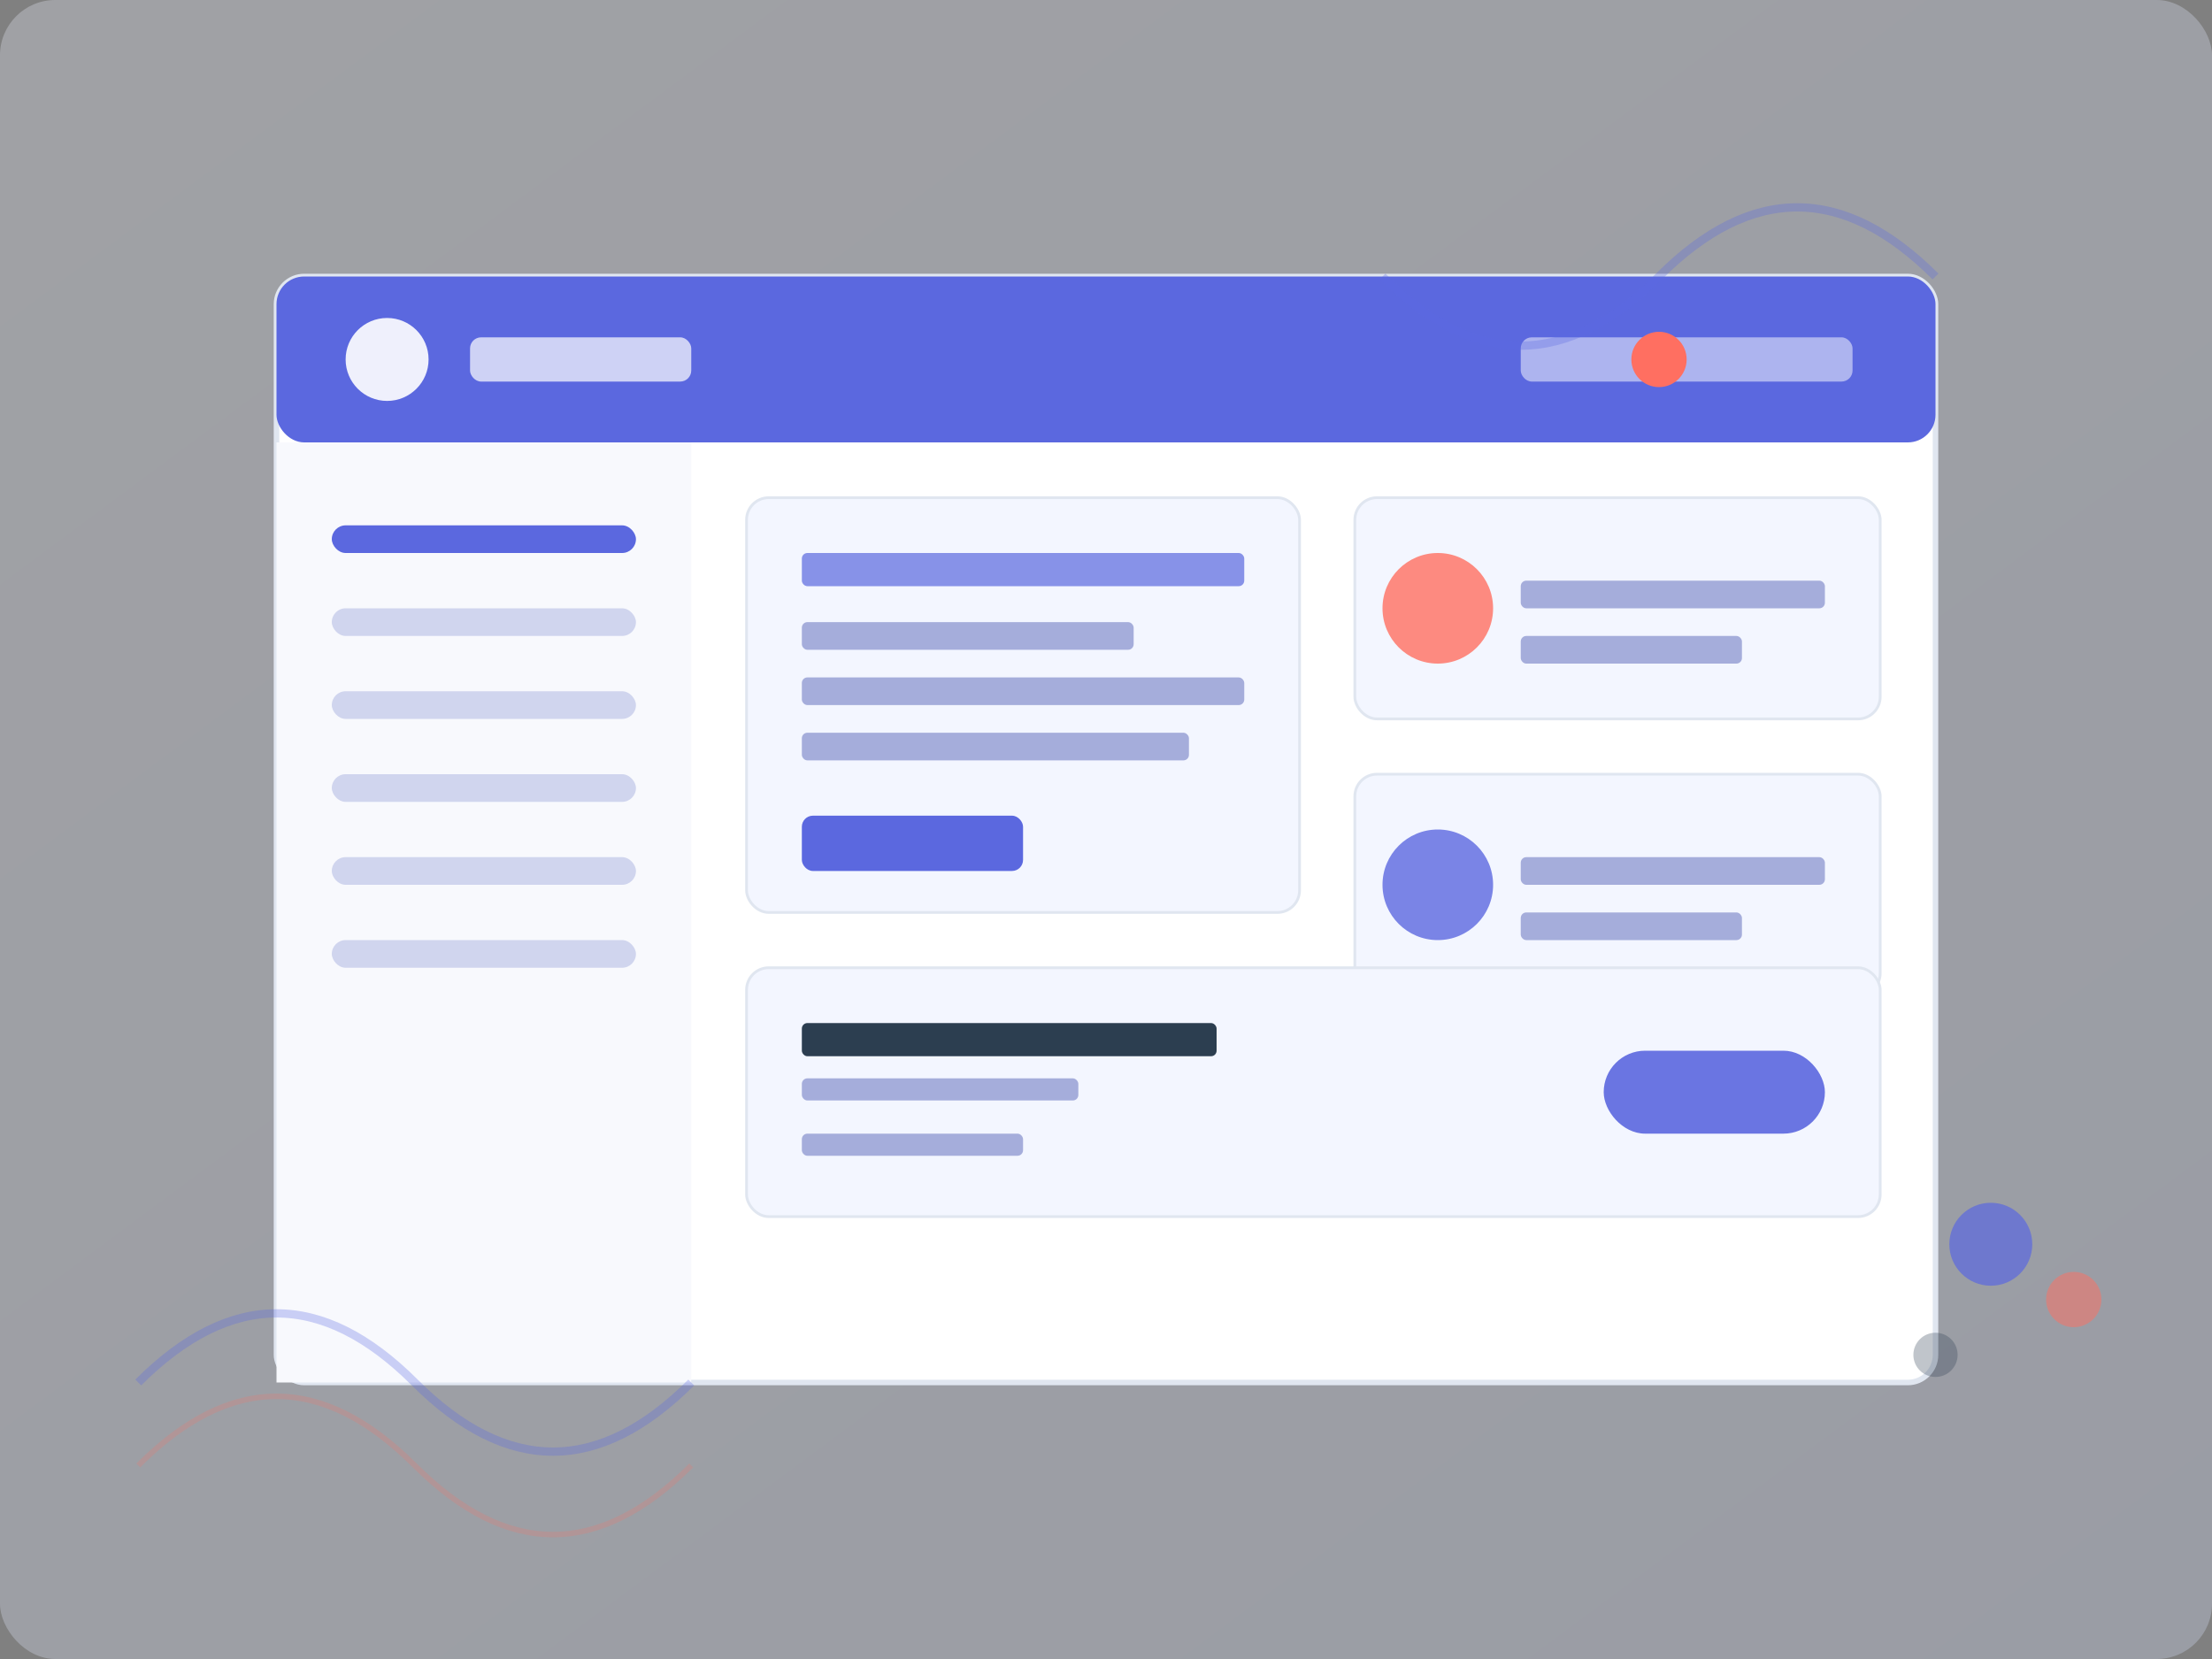 <svg xmlns="http://www.w3.org/2000/svg" viewBox="0 0 800 600" width="800" height="600">
  <rect x="0" y="0" width="800" height="600" fill="#808080" stroke="none"/>
  <!-- Background -->
  <defs>
    <linearGradient id="bg-gradient" x1="0%" y1="0%" x2="100%" y2="100%">
      <stop offset="0%" stop-color="#EDF1FD" />
      <stop offset="100%" stop-color="#D9E2FF" />
    </linearGradient>
  </defs>
  <rect width="800" height="600" fill="url(#bg-gradient)" opacity="0.3" rx="20" ry="20" />
  
  <!-- Dashboard UI -->
  <rect x="100" y="100" width="600" height="400" rx="10" ry="10" fill="#FFFFFF" stroke="#E0E6F0" stroke-width="2" />
  
  <!-- Dashboard Header -->
  <rect x="100" y="100" width="600" height="60" rx="10" ry="10" fill="#5B68DF" />
  <circle cx="140" cy="130" r="15" fill="#FFFFFF" opacity="0.9" />
  <rect x="170" y="122" width="80" height="16" rx="4" ry="4" fill="#FFFFFF" opacity="0.7" />
  <rect x="550" y="122" width="120" height="16" rx="4" ry="4" fill="#FFFFFF" opacity="0.5" />
  
  <!-- Sidebar -->
  <rect x="100" y="160" width="150" height="340" fill="#F8F9FD" />
  <rect x="120" y="190" width="110" height="10" rx="5" ry="5" fill="#5B68DF" />
  <rect x="120" y="220" width="110" height="10" rx="5" ry="5" fill="#D0D5EE" />
  <rect x="120" y="250" width="110" height="10" rx="5" ry="5" fill="#D0D5EE" />
  <rect x="120" y="280" width="110" height="10" rx="5" ry="5" fill="#D0D5EE" />
  <rect x="120" y="310" width="110" height="10" rx="5" ry="5" fill="#D0D5EE" />
  <rect x="120" y="340" width="110" height="10" rx="5" ry="5" fill="#D0D5EE" />
  
  <!-- Main Content -->
  <rect x="270" y="180" width="200" height="150" rx="8" ry="8" fill="#F3F6FF" stroke="#E0E6F0" stroke-width="1" />
  <rect x="290" y="200" width="160" height="12" rx="2" ry="2" fill="#5B68DF" opacity="0.7" />
  <rect x="290" y="225" width="120" height="10" rx="2" ry="2" fill="#A5ADDB" />
  <rect x="290" y="245" width="160" height="10" rx="2" ry="2" fill="#A5ADDB" />
  <rect x="290" y="265" width="140" height="10" rx="2" ry="2" fill="#A5ADDB" />
  <rect x="290" y="295" width="80" height="20" rx="4" ry="4" fill="#5B68DF" />
  
  <rect x="490" y="180" width="190" height="80" rx="8" ry="8" fill="#F3F6FF" stroke="#E0E6F0" stroke-width="1" />
  <circle cx="520" cy="220" r="20" fill="#FF6F61" opacity="0.8" />
  <rect x="550" y="210" width="110" height="10" rx="2" ry="2" fill="#A5ADDB" />
  <rect x="550" y="230" width="80" height="10" rx="2" ry="2" fill="#A5ADDB" />
  
  <rect x="490" y="280" width="190" height="80" rx="8" ry="8" fill="#F3F6FF" stroke="#E0E6F0" stroke-width="1" />
  <circle cx="520" cy="320" r="20" fill="#5B68DF" opacity="0.8" />
  <rect x="550" y="310" width="110" height="10" rx="2" ry="2" fill="#A5ADDB" />
  <rect x="550" y="330" width="80" height="10" rx="2" ry="2" fill="#A5ADDB" />
  
  <!-- Job Listings -->
  <rect x="270" y="350" width="410" height="90" rx="8" ry="8" fill="#F3F6FF" stroke="#E0E6F0" stroke-width="1" />
  <rect x="290" y="370" width="150" height="12" rx="2" ry="2" fill="#2C3E50" />
  <rect x="290" y="390" width="100" height="8" rx="2" ry="2" fill="#A5ADDB" />
  <rect x="290" y="410" width="80" height="8" rx="2" ry="2" fill="#A5ADDB" />
  <rect x="580" y="380" width="80" height="30" rx="15" ry="15" fill="#5B68DF" opacity="0.9" />
  
  <!-- Animation Elements -->
  <circle cx="720" cy="450" r="15" fill="#5B68DF" opacity="0.7">
    <animate attributeName="cy" values="450;440;450" dur="2s" repeatCount="indefinite" />
  </circle>
  <circle cx="750" cy="470" r="10" fill="#FF6F61" opacity="0.5">
    <animate attributeName="cy" values="470;485;470" dur="3s" repeatCount="indefinite" />
  </circle>
  <circle cx="700" cy="490" r="8" fill="#2C3E50" opacity="0.3">
    <animate attributeName="cy" values="490;470;490" dur="2.5s" repeatCount="indefinite" />
  </circle>
  
  <!-- Notification Icon with pulse effect -->
  <circle cx="600" cy="130" r="10" fill="#FF6F61">
    <animate attributeName="r" values="10;12;10" dur="1.5s" repeatCount="indefinite" />
    <animate attributeName="opacity" values="1;0.7;1" dur="1.5s" repeatCount="indefinite" />
  </circle>
  
  <!-- Abstract Shapes -->
  <path d="M50,500 Q100,450 150,500 T250,500" stroke="#5B68DF" stroke-width="3" fill="none" opacity="0.3" />
  <path d="M50,530 Q100,480 150,530 T250,530" stroke="#FF6F61" stroke-width="2" fill="none" opacity="0.2" />
  <path d="M700,100 Q650,50 600,100 T500,100" stroke="#5B68DF" stroke-width="3" fill="none" opacity="0.3" />
</svg>